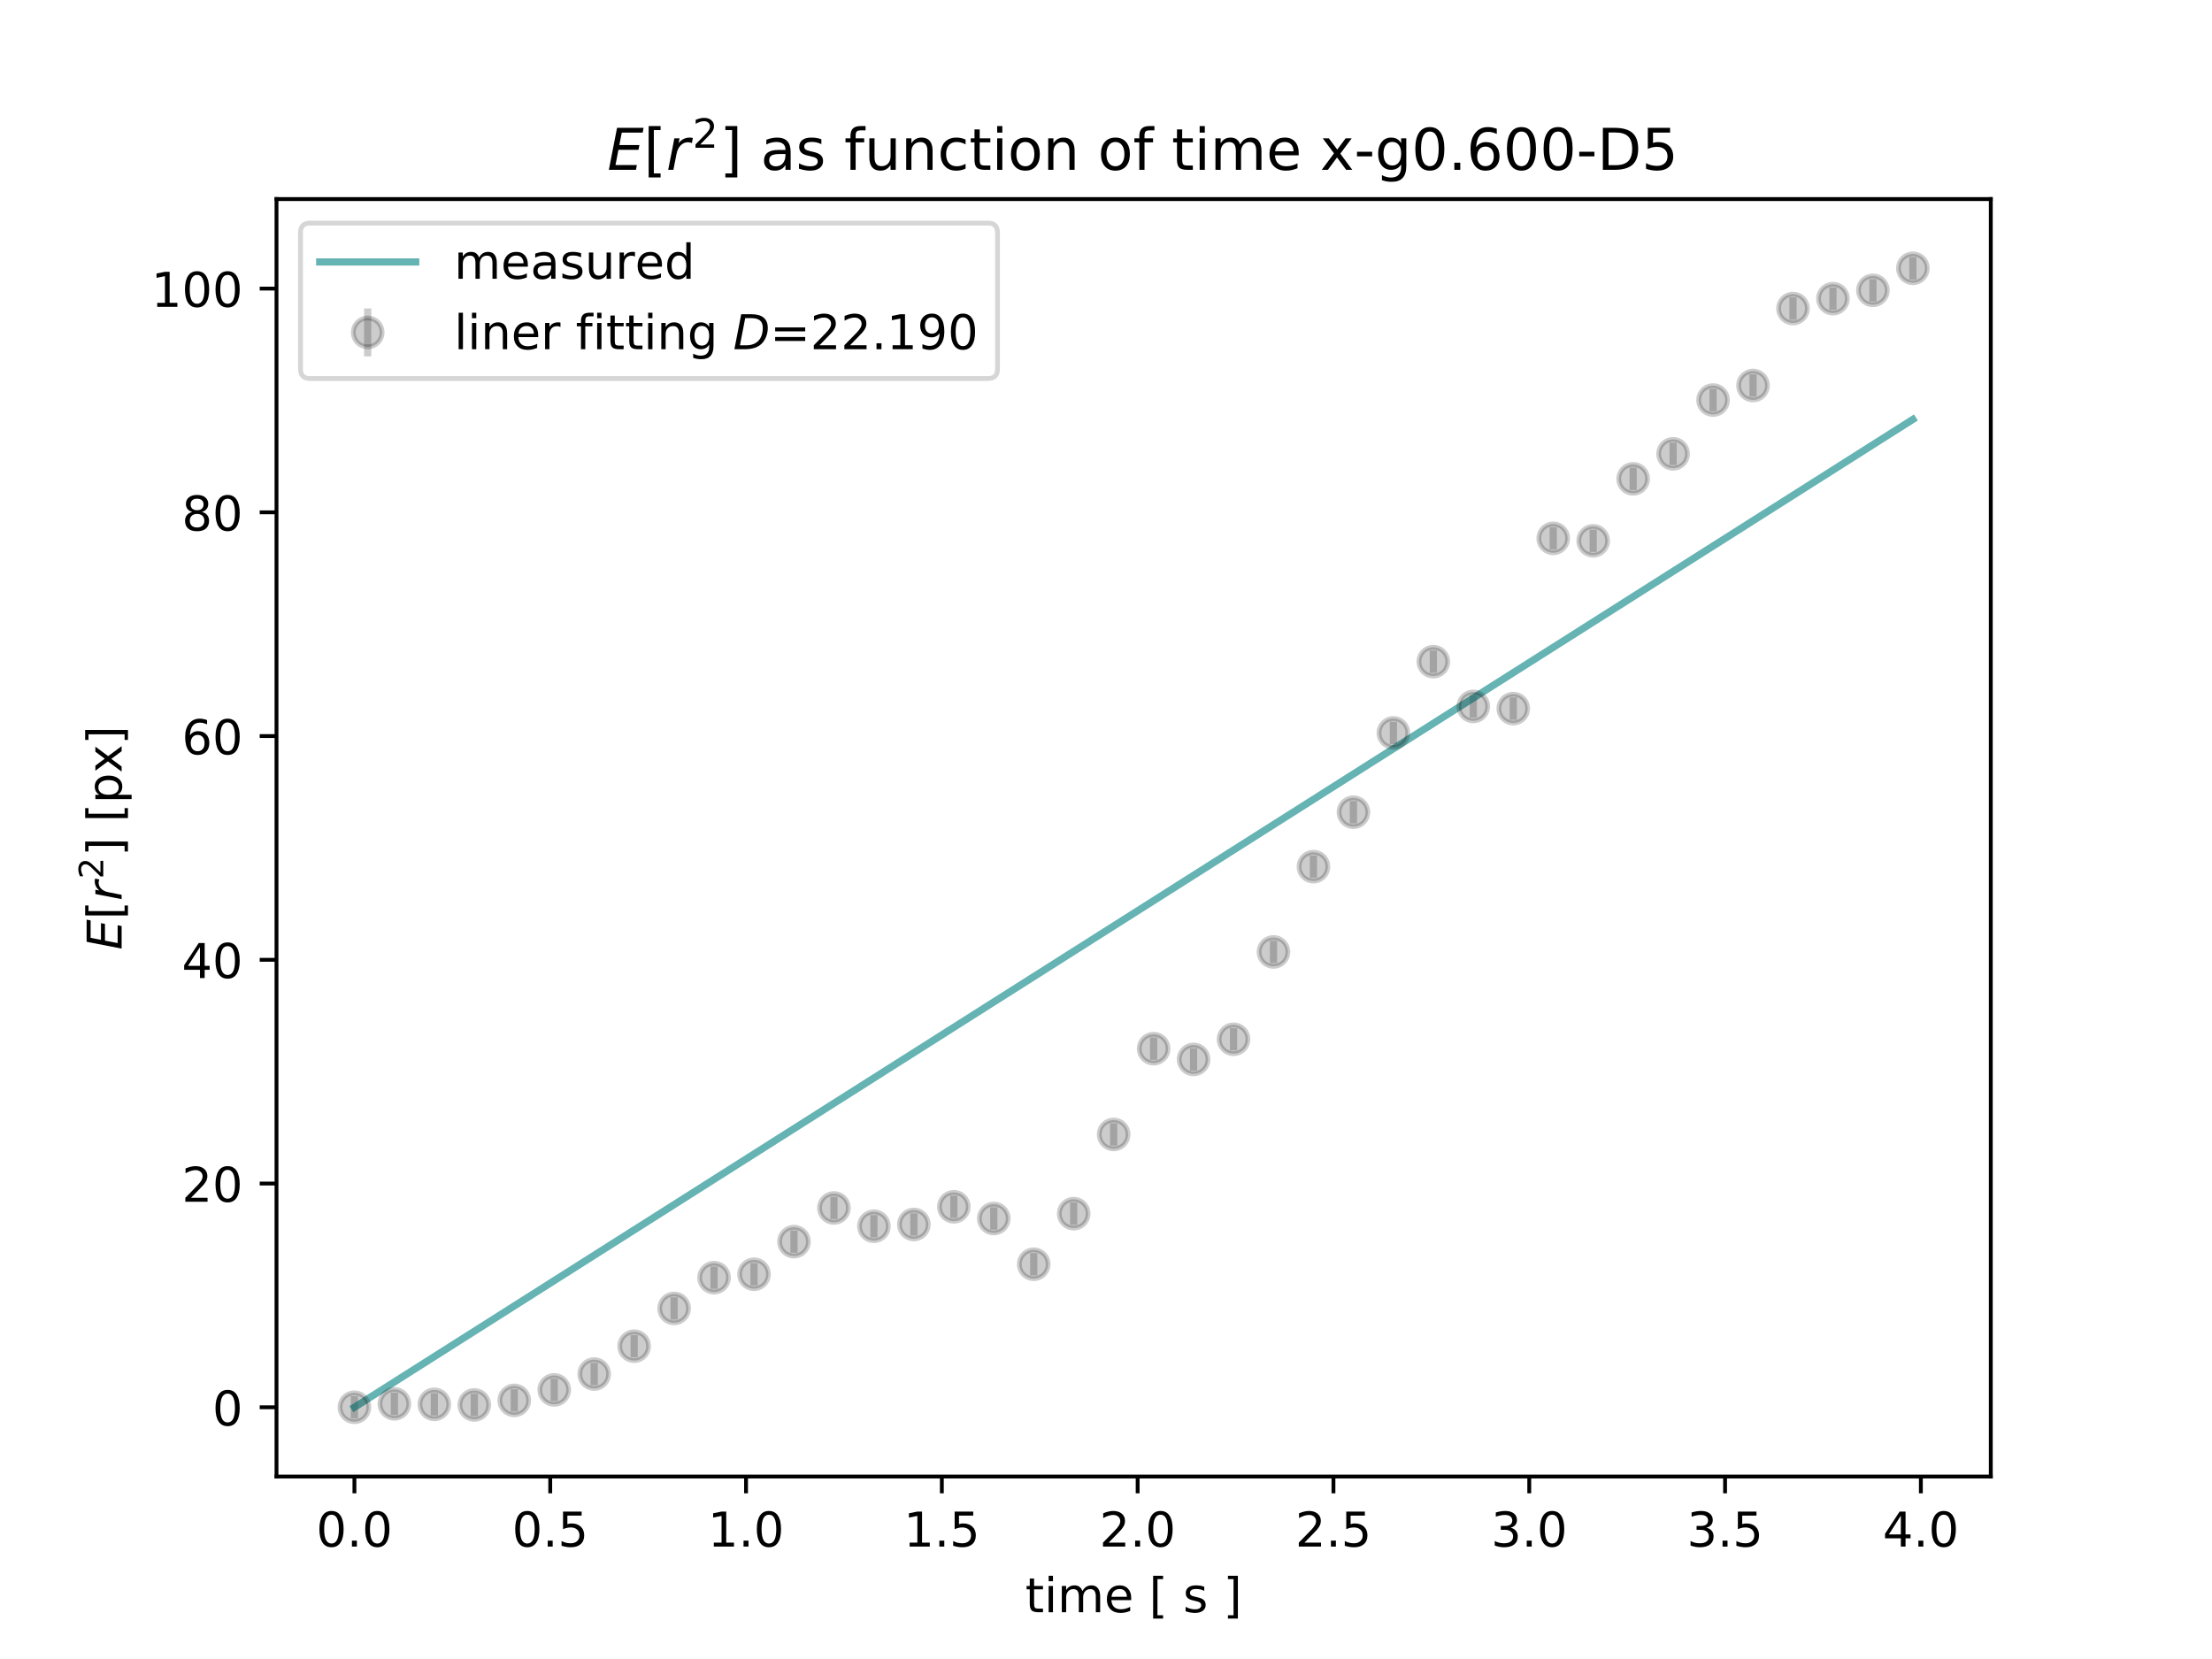 <?xml version="1.0" encoding="utf-8" standalone="no"?>
<!DOCTYPE svg PUBLIC "-//W3C//DTD SVG 1.1//EN"
  "http://www.w3.org/Graphics/SVG/1.1/DTD/svg11.dtd">
<!-- Created with matplotlib (https://matplotlib.org/) -->
<svg height="345.6pt" version="1.1" viewBox="0 0 460.8 345.6" width="460.8pt" xmlns="http://www.w3.org/2000/svg" xmlns:xlink="http://www.w3.org/1999/xlink">
 <defs>
  <style type="text/css">
*{stroke-linecap:butt;stroke-linejoin:round;}
  </style>
 </defs>
 <g id="figure_1">
  <g id="patch_1">
   <path d="M 0 345.6 
L 460.8 345.6 
L 460.8 0 
L 0 0 
z
" style="fill:#ffffff;"/>
  </g>
  <g id="axes_1">
   <g id="patch_2">
    <path d="M 57.6 307.584 
L 414.72 307.584 
L 414.72 41.472 
L 57.6 41.472 
z
" style="fill:#ffffff;"/>
   </g>
   <g id="matplotlib.axis_1">
    <g id="xtick_1">
     <g id="line2d_1">
      <defs>
       <path d="M 0 0 
L 0 3.5 
" id="mcdba5ad937" style="stroke:#000000;stroke-width:0.8;"/>
      </defs>
      <g>
       <use style="stroke:#000000;stroke-width:0.8;" x="73.833" xlink:href="#mcdba5ad937" y="307.584"/>
      </g>
     </g>
     <g id="text_1">
      <!-- 0.0 -->
      <defs>
       <path d="M 31.781 66.406 
Q 24.172 66.406 20.328 58.906 
Q 16.5 51.422 16.5 36.375 
Q 16.5 21.391 20.328 13.891 
Q 24.172 6.391 31.781 6.391 
Q 39.453 6.391 43.281 13.891 
Q 47.125 21.391 47.125 36.375 
Q 47.125 51.422 43.281 58.906 
Q 39.453 66.406 31.781 66.406 
z
M 31.781 74.219 
Q 44.047 74.219 50.516 64.516 
Q 56.984 54.828 56.984 36.375 
Q 56.984 17.969 50.516 8.266 
Q 44.047 -1.422 31.781 -1.422 
Q 19.531 -1.422 13.062 8.266 
Q 6.594 17.969 6.594 36.375 
Q 6.594 54.828 13.062 64.516 
Q 19.531 74.219 31.781 74.219 
z
" id="DejaVuSans-48"/>
       <path d="M 10.688 12.406 
L 21 12.406 
L 21 0 
L 10.688 0 
z
" id="DejaVuSans-46"/>
      </defs>
      <g transform="translate(65.881 322.182)scale(0.1 -0.1)">
       <use xlink:href="#DejaVuSans-48"/>
       <use x="63.623" xlink:href="#DejaVuSans-46"/>
       <use x="95.41" xlink:href="#DejaVuSans-48"/>
      </g>
     </g>
    </g>
    <g id="xtick_2">
     <g id="line2d_2">
      <g>
       <use style="stroke:#000000;stroke-width:0.8;" x="114.623" xlink:href="#mcdba5ad937" y="307.584"/>
      </g>
     </g>
     <g id="text_2">
      <!-- 0.5 -->
      <defs>
       <path d="M 10.797 72.906 
L 49.516 72.906 
L 49.516 64.594 
L 19.828 64.594 
L 19.828 46.734 
Q 21.969 47.469 24.109 47.828 
Q 26.266 48.188 28.422 48.188 
Q 40.625 48.188 47.75 41.5 
Q 54.891 34.812 54.891 23.391 
Q 54.891 11.625 47.562 5.094 
Q 40.234 -1.422 26.906 -1.422 
Q 22.312 -1.422 17.547 -0.641 
Q 12.797 0.141 7.719 1.703 
L 7.719 11.625 
Q 12.109 9.234 16.797 8.062 
Q 21.484 6.891 26.703 6.891 
Q 35.156 6.891 40.078 11.328 
Q 45.016 15.766 45.016 23.391 
Q 45.016 31 40.078 35.438 
Q 35.156 39.891 26.703 39.891 
Q 22.75 39.891 18.812 39.016 
Q 14.891 38.141 10.797 36.281 
z
" id="DejaVuSans-53"/>
      </defs>
      <g transform="translate(106.671 322.182)scale(0.1 -0.1)">
       <use xlink:href="#DejaVuSans-48"/>
       <use x="63.623" xlink:href="#DejaVuSans-46"/>
       <use x="95.41" xlink:href="#DejaVuSans-53"/>
      </g>
     </g>
    </g>
    <g id="xtick_3">
     <g id="line2d_3">
      <g>
       <use style="stroke:#000000;stroke-width:0.8;" x="155.413" xlink:href="#mcdba5ad937" y="307.584"/>
      </g>
     </g>
     <g id="text_3">
      <!-- 1.0 -->
      <defs>
       <path d="M 12.406 8.297 
L 28.516 8.297 
L 28.516 63.922 
L 10.984 60.406 
L 10.984 69.391 
L 28.422 72.906 
L 38.281 72.906 
L 38.281 8.297 
L 54.391 8.297 
L 54.391 0 
L 12.406 0 
z
" id="DejaVuSans-49"/>
      </defs>
      <g transform="translate(147.461 322.182)scale(0.1 -0.1)">
       <use xlink:href="#DejaVuSans-49"/>
       <use x="63.623" xlink:href="#DejaVuSans-46"/>
       <use x="95.41" xlink:href="#DejaVuSans-48"/>
      </g>
     </g>
    </g>
    <g id="xtick_4">
     <g id="line2d_4">
      <g>
       <use style="stroke:#000000;stroke-width:0.8;" x="196.203" xlink:href="#mcdba5ad937" y="307.584"/>
      </g>
     </g>
     <g id="text_4">
      <!-- 1.5 -->
      <g transform="translate(188.251 322.182)scale(0.1 -0.1)">
       <use xlink:href="#DejaVuSans-49"/>
       <use x="63.623" xlink:href="#DejaVuSans-46"/>
       <use x="95.41" xlink:href="#DejaVuSans-53"/>
      </g>
     </g>
    </g>
    <g id="xtick_5">
     <g id="line2d_5">
      <g>
       <use style="stroke:#000000;stroke-width:0.8;" x="236.992" xlink:href="#mcdba5ad937" y="307.584"/>
      </g>
     </g>
     <g id="text_5">
      <!-- 2.0 -->
      <defs>
       <path d="M 19.188 8.297 
L 53.609 8.297 
L 53.609 0 
L 7.328 0 
L 7.328 8.297 
Q 12.938 14.109 22.625 23.891 
Q 32.328 33.688 34.812 36.531 
Q 39.547 41.844 41.422 45.531 
Q 43.312 49.219 43.312 52.781 
Q 43.312 58.594 39.234 62.25 
Q 35.156 65.922 28.609 65.922 
Q 23.969 65.922 18.812 64.312 
Q 13.672 62.703 7.812 59.422 
L 7.812 69.391 
Q 13.766 71.781 18.938 73 
Q 24.125 74.219 28.422 74.219 
Q 39.75 74.219 46.484 68.547 
Q 53.219 62.891 53.219 53.422 
Q 53.219 48.922 51.531 44.891 
Q 49.859 40.875 45.406 35.406 
Q 44.188 33.984 37.641 27.219 
Q 31.109 20.453 19.188 8.297 
z
" id="DejaVuSans-50"/>
      </defs>
      <g transform="translate(229.041 322.182)scale(0.1 -0.1)">
       <use xlink:href="#DejaVuSans-50"/>
       <use x="63.623" xlink:href="#DejaVuSans-46"/>
       <use x="95.41" xlink:href="#DejaVuSans-48"/>
      </g>
     </g>
    </g>
    <g id="xtick_6">
     <g id="line2d_6">
      <g>
       <use style="stroke:#000000;stroke-width:0.8;" x="277.782" xlink:href="#mcdba5ad937" y="307.584"/>
      </g>
     </g>
     <g id="text_6">
      <!-- 2.5 -->
      <g transform="translate(269.831 322.182)scale(0.1 -0.1)">
       <use xlink:href="#DejaVuSans-50"/>
       <use x="63.623" xlink:href="#DejaVuSans-46"/>
       <use x="95.41" xlink:href="#DejaVuSans-53"/>
      </g>
     </g>
    </g>
    <g id="xtick_7">
     <g id="line2d_7">
      <g>
       <use style="stroke:#000000;stroke-width:0.8;" x="318.572" xlink:href="#mcdba5ad937" y="307.584"/>
      </g>
     </g>
     <g id="text_7">
      <!-- 3.0 -->
      <defs>
       <path d="M 40.578 39.312 
Q 47.656 37.797 51.625 33 
Q 55.609 28.219 55.609 21.188 
Q 55.609 10.406 48.188 4.484 
Q 40.766 -1.422 27.094 -1.422 
Q 22.516 -1.422 17.656 -0.516 
Q 12.797 0.391 7.625 2.203 
L 7.625 11.719 
Q 11.719 9.328 16.594 8.109 
Q 21.484 6.891 26.812 6.891 
Q 36.078 6.891 40.938 10.547 
Q 45.797 14.203 45.797 21.188 
Q 45.797 27.641 41.281 31.266 
Q 36.766 34.906 28.719 34.906 
L 20.219 34.906 
L 20.219 43.016 
L 29.109 43.016 
Q 36.375 43.016 40.234 45.922 
Q 44.094 48.828 44.094 54.297 
Q 44.094 59.906 40.109 62.906 
Q 36.141 65.922 28.719 65.922 
Q 24.656 65.922 20.016 65.031 
Q 15.375 64.156 9.812 62.312 
L 9.812 71.094 
Q 15.438 72.656 20.344 73.438 
Q 25.25 74.219 29.594 74.219 
Q 40.828 74.219 47.359 69.109 
Q 53.906 64.016 53.906 55.328 
Q 53.906 49.266 50.438 45.094 
Q 46.969 40.922 40.578 39.312 
z
" id="DejaVuSans-51"/>
      </defs>
      <g transform="translate(310.621 322.182)scale(0.1 -0.1)">
       <use xlink:href="#DejaVuSans-51"/>
       <use x="63.623" xlink:href="#DejaVuSans-46"/>
       <use x="95.41" xlink:href="#DejaVuSans-48"/>
      </g>
     </g>
    </g>
    <g id="xtick_8">
     <g id="line2d_8">
      <g>
       <use style="stroke:#000000;stroke-width:0.8;" x="359.362" xlink:href="#mcdba5ad937" y="307.584"/>
      </g>
     </g>
     <g id="text_8">
      <!-- 3.5 -->
      <g transform="translate(351.411 322.182)scale(0.1 -0.1)">
       <use xlink:href="#DejaVuSans-51"/>
       <use x="63.623" xlink:href="#DejaVuSans-46"/>
       <use x="95.41" xlink:href="#DejaVuSans-53"/>
      </g>
     </g>
    </g>
    <g id="xtick_9">
     <g id="line2d_9">
      <g>
       <use style="stroke:#000000;stroke-width:0.8;" x="400.152" xlink:href="#mcdba5ad937" y="307.584"/>
      </g>
     </g>
     <g id="text_9">
      <!-- 4.0 -->
      <defs>
       <path d="M 37.797 64.312 
L 12.891 25.391 
L 37.797 25.391 
z
M 35.203 72.906 
L 47.609 72.906 
L 47.609 25.391 
L 58.016 25.391 
L 58.016 17.188 
L 47.609 17.188 
L 47.609 0 
L 37.797 0 
L 37.797 17.188 
L 4.891 17.188 
L 4.891 26.703 
z
" id="DejaVuSans-52"/>
      </defs>
      <g transform="translate(392.201 322.182)scale(0.1 -0.1)">
       <use xlink:href="#DejaVuSans-52"/>
       <use x="63.623" xlink:href="#DejaVuSans-46"/>
       <use x="95.41" xlink:href="#DejaVuSans-48"/>
      </g>
     </g>
    </g>
    <g id="text_10">
     <!-- time [ s ] -->
     <defs>
      <path d="M 18.312 70.219 
L 18.312 54.688 
L 36.812 54.688 
L 36.812 47.703 
L 18.312 47.703 
L 18.312 18.016 
Q 18.312 11.328 20.141 9.422 
Q 21.969 7.516 27.594 7.516 
L 36.812 7.516 
L 36.812 0 
L 27.594 0 
Q 17.188 0 13.234 3.875 
Q 9.281 7.766 9.281 18.016 
L 9.281 47.703 
L 2.688 47.703 
L 2.688 54.688 
L 9.281 54.688 
L 9.281 70.219 
z
" id="DejaVuSans-116"/>
      <path d="M 9.422 54.688 
L 18.406 54.688 
L 18.406 0 
L 9.422 0 
z
M 9.422 75.984 
L 18.406 75.984 
L 18.406 64.594 
L 9.422 64.594 
z
" id="DejaVuSans-105"/>
      <path d="M 52 44.188 
Q 55.375 50.25 60.062 53.125 
Q 64.75 56 71.094 56 
Q 79.641 56 84.281 50.016 
Q 88.922 44.047 88.922 33.016 
L 88.922 0 
L 79.891 0 
L 79.891 32.719 
Q 79.891 40.578 77.094 44.375 
Q 74.312 48.188 68.609 48.188 
Q 61.625 48.188 57.562 43.547 
Q 53.516 38.922 53.516 30.906 
L 53.516 0 
L 44.484 0 
L 44.484 32.719 
Q 44.484 40.625 41.703 44.406 
Q 38.922 48.188 33.109 48.188 
Q 26.219 48.188 22.156 43.531 
Q 18.109 38.875 18.109 30.906 
L 18.109 0 
L 9.078 0 
L 9.078 54.688 
L 18.109 54.688 
L 18.109 46.188 
Q 21.188 51.219 25.484 53.609 
Q 29.781 56 35.688 56 
Q 41.656 56 45.828 52.969 
Q 50 49.953 52 44.188 
z
" id="DejaVuSans-109"/>
      <path d="M 56.203 29.594 
L 56.203 25.203 
L 14.891 25.203 
Q 15.484 15.922 20.484 11.062 
Q 25.484 6.203 34.422 6.203 
Q 39.594 6.203 44.453 7.469 
Q 49.312 8.734 54.109 11.281 
L 54.109 2.781 
Q 49.266 0.734 44.188 -0.344 
Q 39.109 -1.422 33.891 -1.422 
Q 20.797 -1.422 13.156 6.188 
Q 5.516 13.812 5.516 26.812 
Q 5.516 40.234 12.766 48.109 
Q 20.016 56 32.328 56 
Q 43.359 56 49.781 48.891 
Q 56.203 41.797 56.203 29.594 
z
M 47.219 32.234 
Q 47.125 39.594 43.094 43.984 
Q 39.062 48.391 32.422 48.391 
Q 24.906 48.391 20.391 44.141 
Q 15.875 39.891 15.188 32.172 
z
" id="DejaVuSans-101"/>
      <path id="DejaVuSans-32"/>
      <path d="M 8.594 75.984 
L 29.297 75.984 
L 29.297 69 
L 17.578 69 
L 17.578 -6.203 
L 29.297 -6.203 
L 29.297 -13.188 
L 8.594 -13.188 
z
" id="DejaVuSans-91"/>
      <path d="M 44.281 53.078 
L 44.281 44.578 
Q 40.484 46.531 36.375 47.5 
Q 32.281 48.484 27.875 48.484 
Q 21.188 48.484 17.844 46.438 
Q 14.5 44.391 14.5 40.281 
Q 14.5 37.156 16.891 35.375 
Q 19.281 33.594 26.516 31.984 
L 29.594 31.297 
Q 39.156 29.25 43.188 25.516 
Q 47.219 21.781 47.219 15.094 
Q 47.219 7.469 41.188 3.016 
Q 35.156 -1.422 24.609 -1.422 
Q 20.219 -1.422 15.453 -0.562 
Q 10.688 0.297 5.422 2 
L 5.422 11.281 
Q 10.406 8.688 15.234 7.391 
Q 20.062 6.109 24.812 6.109 
Q 31.156 6.109 34.562 8.281 
Q 37.984 10.453 37.984 14.406 
Q 37.984 18.062 35.516 20.016 
Q 33.062 21.969 24.703 23.781 
L 21.578 24.516 
Q 13.234 26.266 9.516 29.906 
Q 5.812 33.547 5.812 39.891 
Q 5.812 47.609 11.281 51.797 
Q 16.75 56 26.812 56 
Q 31.781 56 36.172 55.266 
Q 40.578 54.547 44.281 53.078 
z
" id="DejaVuSans-115"/>
      <path d="M 30.422 75.984 
L 30.422 -13.188 
L 9.719 -13.188 
L 9.719 -6.203 
L 21.391 -6.203 
L 21.391 69 
L 9.719 69 
L 9.719 75.984 
z
" id="DejaVuSans-93"/>
     </defs>
     <g transform="translate(213.59 335.861)scale(0.1 -0.1)">
      <use xlink:href="#DejaVuSans-116"/>
      <use x="39.209" xlink:href="#DejaVuSans-105"/>
      <use x="66.992" xlink:href="#DejaVuSans-109"/>
      <use x="164.404" xlink:href="#DejaVuSans-101"/>
      <use x="225.928" xlink:href="#DejaVuSans-32"/>
      <use x="257.715" xlink:href="#DejaVuSans-91"/>
      <use x="296.729" xlink:href="#DejaVuSans-32"/>
      <use x="328.516" xlink:href="#DejaVuSans-115"/>
      <use x="380.615" xlink:href="#DejaVuSans-32"/>
      <use x="412.402" xlink:href="#DejaVuSans-93"/>
     </g>
    </g>
   </g>
   <g id="matplotlib.axis_2">
    <g id="ytick_1">
     <g id="line2d_10">
      <defs>
       <path d="M 0 0 
L -3.5 0 
" id="m4bfc394018" style="stroke:#000000;stroke-width:0.8;"/>
      </defs>
      <g>
       <use style="stroke:#000000;stroke-width:0.8;" x="57.6" xlink:href="#m4bfc394018" y="293.158"/>
      </g>
     </g>
     <g id="text_11">
      <!-- 0 -->
      <g transform="translate(44.237 296.957)scale(0.1 -0.1)">
       <use xlink:href="#DejaVuSans-48"/>
      </g>
     </g>
    </g>
    <g id="ytick_2">
     <g id="line2d_11">
      <g>
       <use style="stroke:#000000;stroke-width:0.8;" x="57.6" xlink:href="#m4bfc394018" y="246.55"/>
      </g>
     </g>
     <g id="text_12">
      <!-- 20 -->
      <g transform="translate(37.875 250.349)scale(0.1 -0.1)">
       <use xlink:href="#DejaVuSans-50"/>
       <use x="63.623" xlink:href="#DejaVuSans-48"/>
      </g>
     </g>
    </g>
    <g id="ytick_3">
     <g id="line2d_12">
      <g>
       <use style="stroke:#000000;stroke-width:0.8;" x="57.6" xlink:href="#m4bfc394018" y="199.942"/>
      </g>
     </g>
     <g id="text_13">
      <!-- 40 -->
      <g transform="translate(37.875 203.741)scale(0.1 -0.1)">
       <use xlink:href="#DejaVuSans-52"/>
       <use x="63.623" xlink:href="#DejaVuSans-48"/>
      </g>
     </g>
    </g>
    <g id="ytick_4">
     <g id="line2d_13">
      <g>
       <use style="stroke:#000000;stroke-width:0.8;" x="57.6" xlink:href="#m4bfc394018" y="153.334"/>
      </g>
     </g>
     <g id="text_14">
      <!-- 60 -->
      <defs>
       <path d="M 33.016 40.375 
Q 26.375 40.375 22.484 35.828 
Q 18.609 31.297 18.609 23.391 
Q 18.609 15.531 22.484 10.953 
Q 26.375 6.391 33.016 6.391 
Q 39.656 6.391 43.531 10.953 
Q 47.406 15.531 47.406 23.391 
Q 47.406 31.297 43.531 35.828 
Q 39.656 40.375 33.016 40.375 
z
M 52.594 71.297 
L 52.594 62.312 
Q 48.875 64.062 45.094 64.984 
Q 41.312 65.922 37.594 65.922 
Q 27.828 65.922 22.672 59.328 
Q 17.531 52.734 16.797 39.406 
Q 19.672 43.656 24.016 45.922 
Q 28.375 48.188 33.594 48.188 
Q 44.578 48.188 50.953 41.516 
Q 57.328 34.859 57.328 23.391 
Q 57.328 12.156 50.688 5.359 
Q 44.047 -1.422 33.016 -1.422 
Q 20.359 -1.422 13.672 8.266 
Q 6.984 17.969 6.984 36.375 
Q 6.984 53.656 15.188 63.938 
Q 23.391 74.219 37.203 74.219 
Q 40.922 74.219 44.703 73.484 
Q 48.484 72.75 52.594 71.297 
z
" id="DejaVuSans-54"/>
      </defs>
      <g transform="translate(37.875 157.133)scale(0.1 -0.1)">
       <use xlink:href="#DejaVuSans-54"/>
       <use x="63.623" xlink:href="#DejaVuSans-48"/>
      </g>
     </g>
    </g>
    <g id="ytick_5">
     <g id="line2d_14">
      <g>
       <use style="stroke:#000000;stroke-width:0.8;" x="57.6" xlink:href="#m4bfc394018" y="106.726"/>
      </g>
     </g>
     <g id="text_15">
      <!-- 80 -->
      <defs>
       <path d="M 31.781 34.625 
Q 24.75 34.625 20.719 30.859 
Q 16.703 27.094 16.703 20.516 
Q 16.703 13.922 20.719 10.156 
Q 24.75 6.391 31.781 6.391 
Q 38.812 6.391 42.859 10.172 
Q 46.922 13.969 46.922 20.516 
Q 46.922 27.094 42.891 30.859 
Q 38.875 34.625 31.781 34.625 
z
M 21.922 38.812 
Q 15.578 40.375 12.031 44.719 
Q 8.5 49.078 8.5 55.328 
Q 8.5 64.062 14.719 69.141 
Q 20.953 74.219 31.781 74.219 
Q 42.672 74.219 48.875 69.141 
Q 55.078 64.062 55.078 55.328 
Q 55.078 49.078 51.531 44.719 
Q 48 40.375 41.703 38.812 
Q 48.828 37.156 52.797 32.312 
Q 56.781 27.484 56.781 20.516 
Q 56.781 9.906 50.312 4.234 
Q 43.844 -1.422 31.781 -1.422 
Q 19.734 -1.422 13.25 4.234 
Q 6.781 9.906 6.781 20.516 
Q 6.781 27.484 10.781 32.312 
Q 14.797 37.156 21.922 38.812 
z
M 18.312 54.391 
Q 18.312 48.734 21.844 45.562 
Q 25.391 42.391 31.781 42.391 
Q 38.141 42.391 41.719 45.562 
Q 45.312 48.734 45.312 54.391 
Q 45.312 60.062 41.719 63.234 
Q 38.141 66.406 31.781 66.406 
Q 25.391 66.406 21.844 63.234 
Q 18.312 60.062 18.312 54.391 
z
" id="DejaVuSans-56"/>
      </defs>
      <g transform="translate(37.875 110.525)scale(0.1 -0.1)">
       <use xlink:href="#DejaVuSans-56"/>
       <use x="63.623" xlink:href="#DejaVuSans-48"/>
      </g>
     </g>
    </g>
    <g id="ytick_6">
     <g id="line2d_15">
      <g>
       <use style="stroke:#000000;stroke-width:0.8;" x="57.6" xlink:href="#m4bfc394018" y="60.118"/>
      </g>
     </g>
     <g id="text_16">
      <!-- 100 -->
      <g transform="translate(31.512 63.918)scale(0.1 -0.1)">
       <use xlink:href="#DejaVuSans-49"/>
       <use x="63.623" xlink:href="#DejaVuSans-48"/>
       <use x="127.246" xlink:href="#DejaVuSans-48"/>
      </g>
     </g>
    </g>
    <g id="text_17">
     <!-- $E [ r^2 ] $ [px] -->
     <defs>
      <path d="M 16.891 72.906 
L 62.984 72.906 
L 61.375 64.594 
L 25.094 64.594 
L 20.906 43.016 
L 55.719 43.016 
L 54.109 34.719 
L 19.281 34.719 
L 14.203 8.297 
L 51.312 8.297 
L 49.703 0 
L 2.688 0 
z
" id="DejaVuSans-Oblique-69"/>
      <path d="M 44.578 46.391 
Q 43.219 47.125 41.453 47.516 
Q 39.703 47.906 37.703 47.906 
Q 30.516 47.906 25.141 42.453 
Q 19.781 37.016 18.016 27.875 
L 12.5 0 
L 3.516 0 
L 14.203 54.688 
L 23.188 54.688 
L 21.484 46.188 
Q 25.047 50.922 30 53.453 
Q 34.969 56 40.578 56 
Q 42.047 56 43.453 55.828 
Q 44.875 55.672 46.297 55.281 
z
" id="DejaVuSans-Oblique-114"/>
      <path d="M 18.109 8.203 
L 18.109 -20.797 
L 9.078 -20.797 
L 9.078 54.688 
L 18.109 54.688 
L 18.109 46.391 
Q 20.953 51.266 25.266 53.625 
Q 29.594 56 35.594 56 
Q 45.562 56 51.781 48.094 
Q 58.016 40.188 58.016 27.297 
Q 58.016 14.406 51.781 6.484 
Q 45.562 -1.422 35.594 -1.422 
Q 29.594 -1.422 25.266 0.953 
Q 20.953 3.328 18.109 8.203 
z
M 48.688 27.297 
Q 48.688 37.203 44.609 42.844 
Q 40.531 48.484 33.406 48.484 
Q 26.266 48.484 22.188 42.844 
Q 18.109 37.203 18.109 27.297 
Q 18.109 17.391 22.188 11.75 
Q 26.266 6.109 33.406 6.109 
Q 40.531 6.109 44.609 11.75 
Q 48.688 17.391 48.688 27.297 
z
" id="DejaVuSans-112"/>
      <path d="M 54.891 54.688 
L 35.109 28.078 
L 55.906 0 
L 45.312 0 
L 29.391 21.484 
L 13.484 0 
L 2.875 0 
L 24.125 28.609 
L 4.688 54.688 
L 15.281 54.688 
L 29.781 35.203 
L 44.281 54.688 
z
" id="DejaVuSans-120"/>
     </defs>
     <g transform="translate(25.413 197.878)rotate(-90)scale(0.1 -0.1)">
      <use transform="translate(0 0.766)" xlink:href="#DejaVuSans-Oblique-69"/>
      <use transform="translate(63.184 0.766)" xlink:href="#DejaVuSans-91"/>
      <use transform="translate(102.197 0.766)" xlink:href="#DejaVuSans-Oblique-114"/>
      <use transform="translate(147.96 39.047)scale(0.7)" xlink:href="#DejaVuSans-50"/>
      <use transform="translate(195.231 0.766)" xlink:href="#DejaVuSans-93"/>
      <use transform="translate(234.245 0.766)" xlink:href="#DejaVuSans-32"/>
      <use transform="translate(266.032 0.766)" xlink:href="#DejaVuSans-91"/>
      <use transform="translate(305.045 0.766)" xlink:href="#DejaVuSans-112"/>
      <use transform="translate(368.522 0.766)" xlink:href="#DejaVuSans-120"/>
      <use transform="translate(427.702 0.766)" xlink:href="#DejaVuSans-93"/>
     </g>
    </g>
   </g>
   <g id="LineCollection_1">
    <path clip-path="url(#pe0f28bceb3)" d="M 73.833 295.488 
L 73.833 290.827 
" style="fill:none;stroke:#000000;stroke-opacity:0.2;stroke-width:1.5;"/>
    <path clip-path="url(#pe0f28bceb3)" d="M 82.157 294.773 
L 82.157 290.112 
" style="fill:none;stroke:#000000;stroke-opacity:0.2;stroke-width:1.5;"/>
    <path clip-path="url(#pe0f28bceb3)" d="M 90.482 294.879 
L 90.482 290.218 
" style="fill:none;stroke:#000000;stroke-opacity:0.2;stroke-width:1.5;"/>
    <path clip-path="url(#pe0f28bceb3)" d="M 98.806 295.001 
L 98.806 290.341 
" style="fill:none;stroke:#000000;stroke-opacity:0.2;stroke-width:1.5;"/>
    <path clip-path="url(#pe0f28bceb3)" d="M 107.131 294.056 
L 107.131 289.396 
" style="fill:none;stroke:#000000;stroke-opacity:0.2;stroke-width:1.5;"/>
    <path clip-path="url(#pe0f28bceb3)" d="M 115.455 291.872 
L 115.455 287.211 
" style="fill:none;stroke:#000000;stroke-opacity:0.2;stroke-width:1.5;"/>
    <path clip-path="url(#pe0f28bceb3)" d="M 123.78 288.57 
L 123.78 283.909 
" style="fill:none;stroke:#000000;stroke-opacity:0.2;stroke-width:1.5;"/>
    <path clip-path="url(#pe0f28bceb3)" d="M 132.104 282.765 
L 132.104 278.104 
" style="fill:none;stroke:#000000;stroke-opacity:0.2;stroke-width:1.5;"/>
    <path clip-path="url(#pe0f28bceb3)" d="M 140.429 274.9 
L 140.429 270.239 
" style="fill:none;stroke:#000000;stroke-opacity:0.2;stroke-width:1.5;"/>
    <path clip-path="url(#pe0f28bceb3)" d="M 148.753 268.493 
L 148.753 263.832 
" style="fill:none;stroke:#000000;stroke-opacity:0.2;stroke-width:1.5;"/>
    <path clip-path="url(#pe0f28bceb3)" d="M 157.077 267.782 
L 157.077 263.121 
" style="fill:none;stroke:#000000;stroke-opacity:0.2;stroke-width:1.5;"/>
    <path clip-path="url(#pe0f28bceb3)" d="M 165.402 260.987 
L 165.402 256.326 
" style="fill:none;stroke:#000000;stroke-opacity:0.2;stroke-width:1.5;"/>
    <path clip-path="url(#pe0f28bceb3)" d="M 173.726 253.971 
L 173.726 249.31 
" style="fill:none;stroke:#000000;stroke-opacity:0.2;stroke-width:1.5;"/>
    <path clip-path="url(#pe0f28bceb3)" d="M 182.051 257.778 
L 182.051 253.117 
" style="fill:none;stroke:#000000;stroke-opacity:0.2;stroke-width:1.5;"/>
    <path clip-path="url(#pe0f28bceb3)" d="M 190.375 257.412 
L 190.375 252.751 
" style="fill:none;stroke:#000000;stroke-opacity:0.2;stroke-width:1.5;"/>
    <path clip-path="url(#pe0f28bceb3)" d="M 198.7 253.724 
L 198.7 249.064 
" style="fill:none;stroke:#000000;stroke-opacity:0.2;stroke-width:1.5;"/>
    <path clip-path="url(#pe0f28bceb3)" d="M 207.024 256.172 
L 207.024 251.511 
" style="fill:none;stroke:#000000;stroke-opacity:0.2;stroke-width:1.5;"/>
    <path clip-path="url(#pe0f28bceb3)" d="M 215.349 265.693 
L 215.349 261.032 
" style="fill:none;stroke:#000000;stroke-opacity:0.2;stroke-width:1.5;"/>
    <path clip-path="url(#pe0f28bceb3)" d="M 223.673 255.156 
L 223.673 250.495 
" style="fill:none;stroke:#000000;stroke-opacity:0.2;stroke-width:1.5;"/>
    <path clip-path="url(#pe0f28bceb3)" d="M 231.998 238.659 
L 231.998 233.999 
" style="fill:none;stroke:#000000;stroke-opacity:0.2;stroke-width:1.5;"/>
    <path clip-path="url(#pe0f28bceb3)" d="M 240.322 220.787 
L 240.322 216.126 
" style="fill:none;stroke:#000000;stroke-opacity:0.2;stroke-width:1.5;"/>
    <path clip-path="url(#pe0f28bceb3)" d="M 248.647 223.031 
L 248.647 218.37 
" style="fill:none;stroke:#000000;stroke-opacity:0.2;stroke-width:1.5;"/>
    <path clip-path="url(#pe0f28bceb3)" d="M 256.971 218.826 
L 256.971 214.166 
" style="fill:none;stroke:#000000;stroke-opacity:0.2;stroke-width:1.5;"/>
    <path clip-path="url(#pe0f28bceb3)" d="M 265.296 200.633 
L 265.296 195.972 
" style="fill:none;stroke:#000000;stroke-opacity:0.2;stroke-width:1.5;"/>
    <path clip-path="url(#pe0f28bceb3)" d="M 273.62 182.874 
L 273.62 178.213 
" style="fill:none;stroke:#000000;stroke-opacity:0.2;stroke-width:1.5;"/>
    <path clip-path="url(#pe0f28bceb3)" d="M 281.945 171.528 
L 281.945 166.867 
" style="fill:none;stroke:#000000;stroke-opacity:0.2;stroke-width:1.5;"/>
    <path clip-path="url(#pe0f28bceb3)" d="M 290.269 155.013 
L 290.269 150.352 
" style="fill:none;stroke:#000000;stroke-opacity:0.2;stroke-width:1.5;"/>
    <path clip-path="url(#pe0f28bceb3)" d="M 298.594 140.165 
L 298.594 135.504 
" style="fill:none;stroke:#000000;stroke-opacity:0.2;stroke-width:1.5;"/>
    <path clip-path="url(#pe0f28bceb3)" d="M 306.918 149.491 
L 306.918 144.83 
" style="fill:none;stroke:#000000;stroke-opacity:0.2;stroke-width:1.5;"/>
    <path clip-path="url(#pe0f28bceb3)" d="M 315.243 149.944 
L 315.243 145.283 
" style="fill:none;stroke:#000000;stroke-opacity:0.2;stroke-width:1.5;"/>
    <path clip-path="url(#pe0f28bceb3)" d="M 323.567 114.479 
L 323.567 109.819 
" style="fill:none;stroke:#000000;stroke-opacity:0.2;stroke-width:1.5;"/>
    <path clip-path="url(#pe0f28bceb3)" d="M 331.891 114.993 
L 331.891 110.332 
" style="fill:none;stroke:#000000;stroke-opacity:0.2;stroke-width:1.5;"/>
    <path clip-path="url(#pe0f28bceb3)" d="M 340.216 102.085 
L 340.216 97.424 
" style="fill:none;stroke:#000000;stroke-opacity:0.2;stroke-width:1.5;"/>
    <path clip-path="url(#pe0f28bceb3)" d="M 348.54 96.866 
L 348.54 92.205 
" style="fill:none;stroke:#000000;stroke-opacity:0.2;stroke-width:1.5;"/>
    <path clip-path="url(#pe0f28bceb3)" d="M 356.865 85.67 
L 356.865 81.01 
" style="fill:none;stroke:#000000;stroke-opacity:0.2;stroke-width:1.5;"/>
    <path clip-path="url(#pe0f28bceb3)" d="M 365.189 82.638 
L 365.189 77.977 
" style="fill:none;stroke:#000000;stroke-opacity:0.2;stroke-width:1.5;"/>
    <path clip-path="url(#pe0f28bceb3)" d="M 373.514 66.605 
L 373.514 61.945 
" style="fill:none;stroke:#000000;stroke-opacity:0.2;stroke-width:1.5;"/>
    <path clip-path="url(#pe0f28bceb3)" d="M 381.838 64.547 
L 381.838 59.887 
" style="fill:none;stroke:#000000;stroke-opacity:0.2;stroke-width:1.5;"/>
    <path clip-path="url(#pe0f28bceb3)" d="M 390.163 62.816 
L 390.163 58.155 
" style="fill:none;stroke:#000000;stroke-opacity:0.2;stroke-width:1.5;"/>
    <path clip-path="url(#pe0f28bceb3)" d="M 398.487 58.229 
L 398.487 53.568 
" style="fill:none;stroke:#000000;stroke-opacity:0.2;stroke-width:1.5;"/>
   </g>
   <g id="line2d_16">
    <path clip-path="url(#pe0f28bceb3)" d="M 73.833 293.158 
L 82.157 287.881 
L 90.482 282.604 
L 98.806 277.328 
L 107.131 272.051 
L 115.455 266.774 
L 123.78 261.497 
L 132.104 256.221 
L 140.429 250.944 
L 148.753 245.667 
L 157.077 240.391 
L 165.402 235.114 
L 173.726 229.837 
L 182.051 224.56 
L 190.375 219.284 
L 198.7 214.007 
L 207.024 208.73 
L 215.349 203.454 
L 223.673 198.177 
L 231.998 192.9 
L 240.322 187.624 
L 248.647 182.347 
L 256.971 177.07 
L 265.296 171.793 
L 273.62 166.517 
L 281.945 161.24 
L 290.269 155.963 
L 298.594 150.687 
L 306.918 145.41 
L 315.243 140.133 
L 323.567 134.857 
L 331.891 129.58 
L 340.216 124.303 
L 348.54 119.026 
L 356.865 113.75 
L 365.189 108.473 
L 373.514 103.196 
L 381.838 97.92 
L 390.163 92.643 
L 398.487 87.366 
" style="fill:none;stroke:#008080;stroke-linecap:square;stroke-opacity:0.6;stroke-width:1.5;"/>
   </g>
   <g id="line2d_17">
    <defs>
     <path d="M 0 3 
C 0.796 3 1.559 2.684 2.121 2.121 
C 2.684 1.559 3 0.796 3 0 
C 3 -0.796 2.684 -1.559 2.121 -2.121 
C 1.559 -2.684 0.796 -3 0 -3 
C -0.796 -3 -1.559 -2.684 -2.121 -2.121 
C -2.684 -1.559 -3 -0.796 -3 0 
C -3 0.796 -2.684 1.559 -2.121 2.121 
C -1.559 2.684 -0.796 3 0 3 
z
" id="m4449dd6ee7" style="stroke:#000000;stroke-opacity:0.2;"/>
    </defs>
    <g clip-path="url(#pe0f28bceb3)">
     <use style="fill-opacity:0.2;stroke:#000000;stroke-opacity:0.2;" x="73.833" xlink:href="#m4449dd6ee7" y="293.158"/>
     <use style="fill-opacity:0.2;stroke:#000000;stroke-opacity:0.2;" x="82.157" xlink:href="#m4449dd6ee7" y="292.443"/>
     <use style="fill-opacity:0.2;stroke:#000000;stroke-opacity:0.2;" x="90.482" xlink:href="#m4449dd6ee7" y="292.549"/>
     <use style="fill-opacity:0.2;stroke:#000000;stroke-opacity:0.2;" x="98.806" xlink:href="#m4449dd6ee7" y="292.671"/>
     <use style="fill-opacity:0.2;stroke:#000000;stroke-opacity:0.2;" x="107.131" xlink:href="#m4449dd6ee7" y="291.726"/>
     <use style="fill-opacity:0.2;stroke:#000000;stroke-opacity:0.2;" x="115.455" xlink:href="#m4449dd6ee7" y="289.541"/>
     <use style="fill-opacity:0.2;stroke:#000000;stroke-opacity:0.2;" x="123.78" xlink:href="#m4449dd6ee7" y="286.24"/>
     <use style="fill-opacity:0.2;stroke:#000000;stroke-opacity:0.2;" x="132.104" xlink:href="#m4449dd6ee7" y="280.434"/>
     <use style="fill-opacity:0.2;stroke:#000000;stroke-opacity:0.2;" x="140.429" xlink:href="#m4449dd6ee7" y="272.57"/>
     <use style="fill-opacity:0.2;stroke:#000000;stroke-opacity:0.2;" x="148.753" xlink:href="#m4449dd6ee7" y="266.162"/>
     <use style="fill-opacity:0.2;stroke:#000000;stroke-opacity:0.2;" x="157.077" xlink:href="#m4449dd6ee7" y="265.452"/>
     <use style="fill-opacity:0.2;stroke:#000000;stroke-opacity:0.2;" x="165.402" xlink:href="#m4449dd6ee7" y="258.656"/>
     <use style="fill-opacity:0.2;stroke:#000000;stroke-opacity:0.2;" x="173.726" xlink:href="#m4449dd6ee7" y="251.64"/>
     <use style="fill-opacity:0.2;stroke:#000000;stroke-opacity:0.2;" x="182.051" xlink:href="#m4449dd6ee7" y="255.447"/>
     <use style="fill-opacity:0.2;stroke:#000000;stroke-opacity:0.2;" x="190.375" xlink:href="#m4449dd6ee7" y="255.081"/>
     <use style="fill-opacity:0.2;stroke:#000000;stroke-opacity:0.2;" x="198.7" xlink:href="#m4449dd6ee7" y="251.394"/>
     <use style="fill-opacity:0.2;stroke:#000000;stroke-opacity:0.2;" x="207.024" xlink:href="#m4449dd6ee7" y="253.842"/>
     <use style="fill-opacity:0.2;stroke:#000000;stroke-opacity:0.2;" x="215.349" xlink:href="#m4449dd6ee7" y="263.362"/>
     <use style="fill-opacity:0.2;stroke:#000000;stroke-opacity:0.2;" x="223.673" xlink:href="#m4449dd6ee7" y="252.826"/>
     <use style="fill-opacity:0.2;stroke:#000000;stroke-opacity:0.2;" x="231.998" xlink:href="#m4449dd6ee7" y="236.329"/>
     <use style="fill-opacity:0.2;stroke:#000000;stroke-opacity:0.2;" x="240.322" xlink:href="#m4449dd6ee7" y="218.456"/>
     <use style="fill-opacity:0.2;stroke:#000000;stroke-opacity:0.2;" x="248.647" xlink:href="#m4449dd6ee7" y="220.7"/>
     <use style="fill-opacity:0.2;stroke:#000000;stroke-opacity:0.2;" x="256.971" xlink:href="#m4449dd6ee7" y="216.496"/>
     <use style="fill-opacity:0.2;stroke:#000000;stroke-opacity:0.2;" x="265.296" xlink:href="#m4449dd6ee7" y="198.303"/>
     <use style="fill-opacity:0.2;stroke:#000000;stroke-opacity:0.2;" x="273.62" xlink:href="#m4449dd6ee7" y="180.543"/>
     <use style="fill-opacity:0.2;stroke:#000000;stroke-opacity:0.2;" x="281.945" xlink:href="#m4449dd6ee7" y="169.198"/>
     <use style="fill-opacity:0.2;stroke:#000000;stroke-opacity:0.2;" x="290.269" xlink:href="#m4449dd6ee7" y="152.682"/>
     <use style="fill-opacity:0.2;stroke:#000000;stroke-opacity:0.2;" x="298.594" xlink:href="#m4449dd6ee7" y="137.834"/>
     <use style="fill-opacity:0.2;stroke:#000000;stroke-opacity:0.2;" x="306.918" xlink:href="#m4449dd6ee7" y="147.161"/>
     <use style="fill-opacity:0.2;stroke:#000000;stroke-opacity:0.2;" x="315.243" xlink:href="#m4449dd6ee7" y="147.614"/>
     <use style="fill-opacity:0.2;stroke:#000000;stroke-opacity:0.2;" x="323.567" xlink:href="#m4449dd6ee7" y="112.149"/>
     <use style="fill-opacity:0.2;stroke:#000000;stroke-opacity:0.2;" x="331.891" xlink:href="#m4449dd6ee7" y="112.662"/>
     <use style="fill-opacity:0.2;stroke:#000000;stroke-opacity:0.2;" x="340.216" xlink:href="#m4449dd6ee7" y="99.755"/>
     <use style="fill-opacity:0.2;stroke:#000000;stroke-opacity:0.2;" x="348.54" xlink:href="#m4449dd6ee7" y="94.536"/>
     <use style="fill-opacity:0.2;stroke:#000000;stroke-opacity:0.2;" x="356.865" xlink:href="#m4449dd6ee7" y="83.34"/>
     <use style="fill-opacity:0.2;stroke:#000000;stroke-opacity:0.2;" x="365.189" xlink:href="#m4449dd6ee7" y="80.307"/>
     <use style="fill-opacity:0.2;stroke:#000000;stroke-opacity:0.2;" x="373.514" xlink:href="#m4449dd6ee7" y="64.275"/>
     <use style="fill-opacity:0.2;stroke:#000000;stroke-opacity:0.2;" x="381.838" xlink:href="#m4449dd6ee7" y="62.217"/>
     <use style="fill-opacity:0.2;stroke:#000000;stroke-opacity:0.2;" x="390.163" xlink:href="#m4449dd6ee7" y="60.485"/>
     <use style="fill-opacity:0.2;stroke:#000000;stroke-opacity:0.2;" x="398.487" xlink:href="#m4449dd6ee7" y="55.898"/>
    </g>
   </g>
   <g id="patch_3">
    <path d="M 57.6 307.584 
L 57.6 41.472 
" style="fill:none;stroke:#000000;stroke-linecap:square;stroke-linejoin:miter;stroke-width:0.8;"/>
   </g>
   <g id="patch_4">
    <path d="M 414.72 307.584 
L 414.72 41.472 
" style="fill:none;stroke:#000000;stroke-linecap:square;stroke-linejoin:miter;stroke-width:0.8;"/>
   </g>
   <g id="patch_5">
    <path d="M 57.6 307.584 
L 414.72 307.584 
" style="fill:none;stroke:#000000;stroke-linecap:square;stroke-linejoin:miter;stroke-width:0.8;"/>
   </g>
   <g id="patch_6">
    <path d="M 57.6 41.472 
L 414.72 41.472 
" style="fill:none;stroke:#000000;stroke-linecap:square;stroke-linejoin:miter;stroke-width:0.8;"/>
   </g>
   <g id="text_18">
    <!--  $ E [ r^2 ] $ as function of time x-g0.600-D5 -->
    <defs>
     <path d="M 34.281 27.484 
Q 23.391 27.484 19.188 25 
Q 14.984 22.516 14.984 16.5 
Q 14.984 11.719 18.141 8.906 
Q 21.297 6.109 26.703 6.109 
Q 34.188 6.109 38.703 11.406 
Q 43.219 16.703 43.219 25.484 
L 43.219 27.484 
z
M 52.203 31.203 
L 52.203 0 
L 43.219 0 
L 43.219 8.297 
Q 40.141 3.328 35.547 0.953 
Q 30.953 -1.422 24.312 -1.422 
Q 15.922 -1.422 10.953 3.297 
Q 6 8.016 6 15.922 
Q 6 25.141 12.172 29.828 
Q 18.359 34.516 30.609 34.516 
L 43.219 34.516 
L 43.219 35.406 
Q 43.219 41.609 39.141 45 
Q 35.062 48.391 27.688 48.391 
Q 23 48.391 18.547 47.266 
Q 14.109 46.141 10.016 43.891 
L 10.016 52.203 
Q 14.938 54.109 19.578 55.047 
Q 24.219 56 28.609 56 
Q 40.484 56 46.344 49.844 
Q 52.203 43.703 52.203 31.203 
z
" id="DejaVuSans-97"/>
     <path d="M 37.109 75.984 
L 37.109 68.5 
L 28.516 68.5 
Q 23.688 68.5 21.797 66.547 
Q 19.922 64.594 19.922 59.516 
L 19.922 54.688 
L 34.719 54.688 
L 34.719 47.703 
L 19.922 47.703 
L 19.922 0 
L 10.891 0 
L 10.891 47.703 
L 2.297 47.703 
L 2.297 54.688 
L 10.891 54.688 
L 10.891 58.5 
Q 10.891 67.625 15.141 71.797 
Q 19.391 75.984 28.609 75.984 
z
" id="DejaVuSans-102"/>
     <path d="M 8.5 21.578 
L 8.5 54.688 
L 17.484 54.688 
L 17.484 21.922 
Q 17.484 14.156 20.5 10.266 
Q 23.531 6.391 29.594 6.391 
Q 36.859 6.391 41.078 11.031 
Q 45.312 15.672 45.312 23.688 
L 45.312 54.688 
L 54.297 54.688 
L 54.297 0 
L 45.312 0 
L 45.312 8.406 
Q 42.047 3.422 37.719 1 
Q 33.406 -1.422 27.688 -1.422 
Q 18.266 -1.422 13.375 4.438 
Q 8.5 10.297 8.5 21.578 
z
M 31.109 56 
z
" id="DejaVuSans-117"/>
     <path d="M 54.891 33.016 
L 54.891 0 
L 45.906 0 
L 45.906 32.719 
Q 45.906 40.484 42.875 44.328 
Q 39.844 48.188 33.797 48.188 
Q 26.516 48.188 22.312 43.547 
Q 18.109 38.922 18.109 30.906 
L 18.109 0 
L 9.078 0 
L 9.078 54.688 
L 18.109 54.688 
L 18.109 46.188 
Q 21.344 51.125 25.703 53.562 
Q 30.078 56 35.797 56 
Q 45.219 56 50.047 50.172 
Q 54.891 44.344 54.891 33.016 
z
" id="DejaVuSans-110"/>
     <path d="M 48.781 52.594 
L 48.781 44.188 
Q 44.969 46.297 41.141 47.344 
Q 37.312 48.391 33.406 48.391 
Q 24.656 48.391 19.812 42.844 
Q 14.984 37.312 14.984 27.297 
Q 14.984 17.281 19.812 11.734 
Q 24.656 6.203 33.406 6.203 
Q 37.312 6.203 41.141 7.25 
Q 44.969 8.297 48.781 10.406 
L 48.781 2.094 
Q 45.016 0.344 40.984 -0.531 
Q 36.969 -1.422 32.422 -1.422 
Q 20.062 -1.422 12.781 6.344 
Q 5.516 14.109 5.516 27.297 
Q 5.516 40.672 12.859 48.328 
Q 20.219 56 33.016 56 
Q 37.156 56 41.109 55.141 
Q 45.062 54.297 48.781 52.594 
z
" id="DejaVuSans-99"/>
     <path d="M 30.609 48.391 
Q 23.391 48.391 19.188 42.75 
Q 14.984 37.109 14.984 27.297 
Q 14.984 17.484 19.156 11.844 
Q 23.344 6.203 30.609 6.203 
Q 37.797 6.203 41.984 11.859 
Q 46.188 17.531 46.188 27.297 
Q 46.188 37.016 41.984 42.703 
Q 37.797 48.391 30.609 48.391 
z
M 30.609 56 
Q 42.328 56 49.016 48.375 
Q 55.719 40.766 55.719 27.297 
Q 55.719 13.875 49.016 6.219 
Q 42.328 -1.422 30.609 -1.422 
Q 18.844 -1.422 12.172 6.219 
Q 5.516 13.875 5.516 27.297 
Q 5.516 40.766 12.172 48.375 
Q 18.844 56 30.609 56 
z
" id="DejaVuSans-111"/>
     <path d="M 4.891 31.391 
L 31.203 31.391 
L 31.203 23.391 
L 4.891 23.391 
z
" id="DejaVuSans-45"/>
     <path d="M 45.406 27.984 
Q 45.406 37.75 41.375 43.109 
Q 37.359 48.484 30.078 48.484 
Q 22.859 48.484 18.828 43.109 
Q 14.797 37.75 14.797 27.984 
Q 14.797 18.266 18.828 12.891 
Q 22.859 7.516 30.078 7.516 
Q 37.359 7.516 41.375 12.891 
Q 45.406 18.266 45.406 27.984 
z
M 54.391 6.781 
Q 54.391 -7.172 48.188 -13.984 
Q 42 -20.797 29.203 -20.797 
Q 24.469 -20.797 20.266 -20.094 
Q 16.062 -19.391 12.109 -17.922 
L 12.109 -9.188 
Q 16.062 -11.328 19.922 -12.344 
Q 23.781 -13.375 27.781 -13.375 
Q 36.625 -13.375 41.016 -8.766 
Q 45.406 -4.156 45.406 5.172 
L 45.406 9.625 
Q 42.625 4.781 38.281 2.391 
Q 33.938 0 27.875 0 
Q 17.828 0 11.672 7.656 
Q 5.516 15.328 5.516 27.984 
Q 5.516 40.672 11.672 48.328 
Q 17.828 56 27.875 56 
Q 33.938 56 38.281 53.609 
Q 42.625 51.219 45.406 46.391 
L 45.406 54.688 
L 54.391 54.688 
z
" id="DejaVuSans-103"/>
     <path d="M 19.672 64.797 
L 19.672 8.109 
L 31.594 8.109 
Q 46.688 8.109 53.688 14.938 
Q 60.688 21.781 60.688 36.531 
Q 60.688 51.172 53.688 57.984 
Q 46.688 64.797 31.594 64.797 
z
M 9.812 72.906 
L 30.078 72.906 
Q 51.266 72.906 61.172 64.094 
Q 71.094 55.281 71.094 36.531 
Q 71.094 17.672 61.125 8.828 
Q 51.172 0 30.078 0 
L 9.812 0 
z
" id="DejaVuSans-68"/>
    </defs>
    <g transform="translate(122.7 35.472)scale(0.12 -0.12)">
     <use transform="translate(0 0.766)" xlink:href="#DejaVuSans-32"/>
     <use transform="translate(31.787 0.766)" xlink:href="#DejaVuSans-Oblique-69"/>
     <use transform="translate(94.971 0.766)" xlink:href="#DejaVuSans-91"/>
     <use transform="translate(133.984 0.766)" xlink:href="#DejaVuSans-Oblique-114"/>
     <use transform="translate(179.748 39.047)scale(0.7)" xlink:href="#DejaVuSans-50"/>
     <use transform="translate(227.018 0.766)" xlink:href="#DejaVuSans-93"/>
     <use transform="translate(266.032 0.766)" xlink:href="#DejaVuSans-32"/>
     <use transform="translate(297.819 0.766)" xlink:href="#DejaVuSans-97"/>
     <use transform="translate(359.098 0.766)" xlink:href="#DejaVuSans-115"/>
     <use transform="translate(411.198 0.766)" xlink:href="#DejaVuSans-32"/>
     <use transform="translate(442.985 0.766)" xlink:href="#DejaVuSans-102"/>
     <use transform="translate(478.19 0.766)" xlink:href="#DejaVuSans-117"/>
     <use transform="translate(541.569 0.766)" xlink:href="#DejaVuSans-110"/>
     <use transform="translate(604.948 0.766)" xlink:href="#DejaVuSans-99"/>
     <use transform="translate(659.928 0.766)" xlink:href="#DejaVuSans-116"/>
     <use transform="translate(699.137 0.766)" xlink:href="#DejaVuSans-105"/>
     <use transform="translate(726.92 0.766)" xlink:href="#DejaVuSans-111"/>
     <use transform="translate(788.102 0.766)" xlink:href="#DejaVuSans-110"/>
     <use transform="translate(851.481 0.766)" xlink:href="#DejaVuSans-32"/>
     <use transform="translate(883.268 0.766)" xlink:href="#DejaVuSans-111"/>
     <use transform="translate(944.45 0.766)" xlink:href="#DejaVuSans-102"/>
     <use transform="translate(979.655 0.766)" xlink:href="#DejaVuSans-32"/>
     <use transform="translate(1011.442 0.766)" xlink:href="#DejaVuSans-116"/>
     <use transform="translate(1050.651 0.766)" xlink:href="#DejaVuSans-105"/>
     <use transform="translate(1078.434 0.766)" xlink:href="#DejaVuSans-109"/>
     <use transform="translate(1175.846 0.766)" xlink:href="#DejaVuSans-101"/>
     <use transform="translate(1237.37 0.766)" xlink:href="#DejaVuSans-32"/>
     <use transform="translate(1269.157 0.766)" xlink:href="#DejaVuSans-120"/>
     <use transform="translate(1328.336 0.766)" xlink:href="#DejaVuSans-45"/>
     <use transform="translate(1364.42 0.766)" xlink:href="#DejaVuSans-103"/>
     <use transform="translate(1427.897 0.766)" xlink:href="#DejaVuSans-48"/>
     <use transform="translate(1491.52 0.766)" xlink:href="#DejaVuSans-46"/>
     <use transform="translate(1523.307 0.766)" xlink:href="#DejaVuSans-54"/>
     <use transform="translate(1586.93 0.766)" xlink:href="#DejaVuSans-48"/>
     <use transform="translate(1650.553 0.766)" xlink:href="#DejaVuSans-48"/>
     <use transform="translate(1714.176 0.766)" xlink:href="#DejaVuSans-45"/>
     <use transform="translate(1750.26 0.766)" xlink:href="#DejaVuSans-68"/>
     <use transform="translate(1827.262 0.766)" xlink:href="#DejaVuSans-53"/>
    </g>
   </g>
   <g id="legend_1">
    <g id="patch_7">
     <path d="M 64.6 78.85 
L 205.8 78.85 
Q 207.8 78.85 207.8 76.85 
L 207.8 48.472 
Q 207.8 46.472 205.8 46.472 
L 64.6 46.472 
Q 62.6 46.472 62.6 48.472 
L 62.6 76.85 
Q 62.6 78.85 64.6 78.85 
z
" style="fill:#ffffff;opacity:0.8;stroke:#cccccc;stroke-linejoin:miter;"/>
    </g>
    <g id="line2d_18">
     <path d="M 66.6 54.57 
L 86.6 54.57 
" style="fill:none;stroke:#008080;stroke-linecap:square;stroke-opacity:0.6;stroke-width:1.5;"/>
    </g>
    <g id="line2d_19"/>
    <g id="text_19">
     <!-- measured -->
     <defs>
      <path d="M 41.109 46.297 
Q 39.594 47.172 37.812 47.578 
Q 36.031 48 33.891 48 
Q 26.266 48 22.188 43.047 
Q 18.109 38.094 18.109 28.812 
L 18.109 0 
L 9.078 0 
L 9.078 54.688 
L 18.109 54.688 
L 18.109 46.188 
Q 20.953 51.172 25.484 53.578 
Q 30.031 56 36.531 56 
Q 37.453 56 38.578 55.875 
Q 39.703 55.766 41.062 55.516 
z
" id="DejaVuSans-114"/>
      <path d="M 45.406 46.391 
L 45.406 75.984 
L 54.391 75.984 
L 54.391 0 
L 45.406 0 
L 45.406 8.203 
Q 42.578 3.328 38.25 0.953 
Q 33.938 -1.422 27.875 -1.422 
Q 17.969 -1.422 11.734 6.484 
Q 5.516 14.406 5.516 27.297 
Q 5.516 40.188 11.734 48.094 
Q 17.969 56 27.875 56 
Q 33.938 56 38.25 53.625 
Q 42.578 51.266 45.406 46.391 
z
M 14.797 27.297 
Q 14.797 17.391 18.875 11.75 
Q 22.953 6.109 30.078 6.109 
Q 37.203 6.109 41.297 11.75 
Q 45.406 17.391 45.406 27.297 
Q 45.406 37.203 41.297 42.844 
Q 37.203 48.484 30.078 48.484 
Q 22.953 48.484 18.875 42.844 
Q 14.797 37.203 14.797 27.297 
z
" id="DejaVuSans-100"/>
     </defs>
     <g transform="translate(94.6 58.07)scale(0.1 -0.1)">
      <use xlink:href="#DejaVuSans-109"/>
      <use x="97.412" xlink:href="#DejaVuSans-101"/>
      <use x="158.936" xlink:href="#DejaVuSans-97"/>
      <use x="220.215" xlink:href="#DejaVuSans-115"/>
      <use x="272.314" xlink:href="#DejaVuSans-117"/>
      <use x="335.693" xlink:href="#DejaVuSans-114"/>
      <use x="376.775" xlink:href="#DejaVuSans-101"/>
      <use x="438.299" xlink:href="#DejaVuSans-100"/>
     </g>
    </g>
    <g id="LineCollection_2">
     <path d="M 76.6 74.25 
L 76.6 64.25 
" style="fill:none;stroke:#000000;stroke-opacity:0.2;stroke-width:1.5;"/>
    </g>
    <g id="line2d_20"/>
    <g id="line2d_21">
     <g>
      <use style="fill-opacity:0.2;stroke:#000000;stroke-opacity:0.2;" x="76.6" xlink:href="#m4449dd6ee7" y="69.25"/>
     </g>
    </g>
    <g id="text_20">
     <!-- liner fitting $D$=22.190 -->
     <defs>
      <path d="M 9.422 75.984 
L 18.406 75.984 
L 18.406 0 
L 9.422 0 
z
" id="DejaVuSans-108"/>
      <path d="M 16.891 72.906 
L 38.094 72.906 
Q 54.984 72.906 63.594 65.75 
Q 72.219 58.594 72.219 44.484 
Q 72.219 35.156 68.938 26.531 
Q 65.672 17.922 59.906 12.016 
Q 54.109 5.953 45.172 2.969 
Q 36.234 0 24.031 0 
L 2.688 0 
z
M 25.203 64.797 
L 14.203 8.109 
L 27.094 8.109 
Q 43.656 8.109 52.734 17.625 
Q 61.812 27.156 61.812 44.484 
Q 61.812 54.984 55.953 59.891 
Q 50.094 64.797 37.594 64.797 
z
" id="DejaVuSans-Oblique-68"/>
      <path d="M 10.594 45.406 
L 73.188 45.406 
L 73.188 37.203 
L 10.594 37.203 
z
M 10.594 25.484 
L 73.188 25.484 
L 73.188 17.188 
L 10.594 17.188 
z
" id="DejaVuSans-61"/>
      <path d="M 10.984 1.516 
L 10.984 10.5 
Q 14.703 8.734 18.5 7.812 
Q 22.312 6.891 25.984 6.891 
Q 35.75 6.891 40.891 13.453 
Q 46.047 20.016 46.781 33.406 
Q 43.953 29.203 39.594 26.953 
Q 35.25 24.703 29.984 24.703 
Q 19.047 24.703 12.672 31.312 
Q 6.297 37.938 6.297 49.422 
Q 6.297 60.641 12.938 67.422 
Q 19.578 74.219 30.609 74.219 
Q 43.266 74.219 49.922 64.516 
Q 56.594 54.828 56.594 36.375 
Q 56.594 19.141 48.406 8.859 
Q 40.234 -1.422 26.422 -1.422 
Q 22.703 -1.422 18.891 -0.688 
Q 15.094 0.047 10.984 1.516 
z
M 30.609 32.422 
Q 37.25 32.422 41.125 36.953 
Q 45.016 41.5 45.016 49.422 
Q 45.016 57.281 41.125 61.844 
Q 37.25 66.406 30.609 66.406 
Q 23.969 66.406 20.094 61.844 
Q 16.219 57.281 16.219 49.422 
Q 16.219 41.5 20.094 36.953 
Q 23.969 32.422 30.609 32.422 
z
" id="DejaVuSans-57"/>
     </defs>
     <g transform="translate(94.6 72.75)scale(0.1 -0.1)">
      <use transform="translate(0 0.016)" xlink:href="#DejaVuSans-108"/>
      <use transform="translate(27.783 0.016)" xlink:href="#DejaVuSans-105"/>
      <use transform="translate(55.566 0.016)" xlink:href="#DejaVuSans-110"/>
      <use transform="translate(118.945 0.016)" xlink:href="#DejaVuSans-101"/>
      <use transform="translate(180.469 0.016)" xlink:href="#DejaVuSans-114"/>
      <use transform="translate(221.582 0.016)" xlink:href="#DejaVuSans-32"/>
      <use transform="translate(253.369 0.016)" xlink:href="#DejaVuSans-102"/>
      <use transform="translate(288.574 0.016)" xlink:href="#DejaVuSans-105"/>
      <use transform="translate(316.357 0.016)" xlink:href="#DejaVuSans-116"/>
      <use transform="translate(355.566 0.016)" xlink:href="#DejaVuSans-116"/>
      <use transform="translate(394.775 0.016)" xlink:href="#DejaVuSans-105"/>
      <use transform="translate(422.559 0.016)" xlink:href="#DejaVuSans-110"/>
      <use transform="translate(485.938 0.016)" xlink:href="#DejaVuSans-103"/>
      <use transform="translate(549.414 0.016)" xlink:href="#DejaVuSans-32"/>
      <use transform="translate(581.201 0.016)" xlink:href="#DejaVuSans-Oblique-68"/>
      <use transform="translate(658.203 0.016)" xlink:href="#DejaVuSans-61"/>
      <use transform="translate(741.992 0.016)" xlink:href="#DejaVuSans-50"/>
      <use transform="translate(805.615 0.016)" xlink:href="#DejaVuSans-50"/>
      <use transform="translate(869.238 0.016)" xlink:href="#DejaVuSans-46"/>
      <use transform="translate(901.025 0.016)" xlink:href="#DejaVuSans-49"/>
      <use transform="translate(964.648 0.016)" xlink:href="#DejaVuSans-57"/>
      <use transform="translate(1028.271 0.016)" xlink:href="#DejaVuSans-48"/>
     </g>
    </g>
   </g>
  </g>
 </g>
 <defs>
  <clipPath id="pe0f28bceb3">
   <rect height="266.112" width="357.12" x="57.6" y="41.472"/>
  </clipPath>
 </defs>
</svg>

